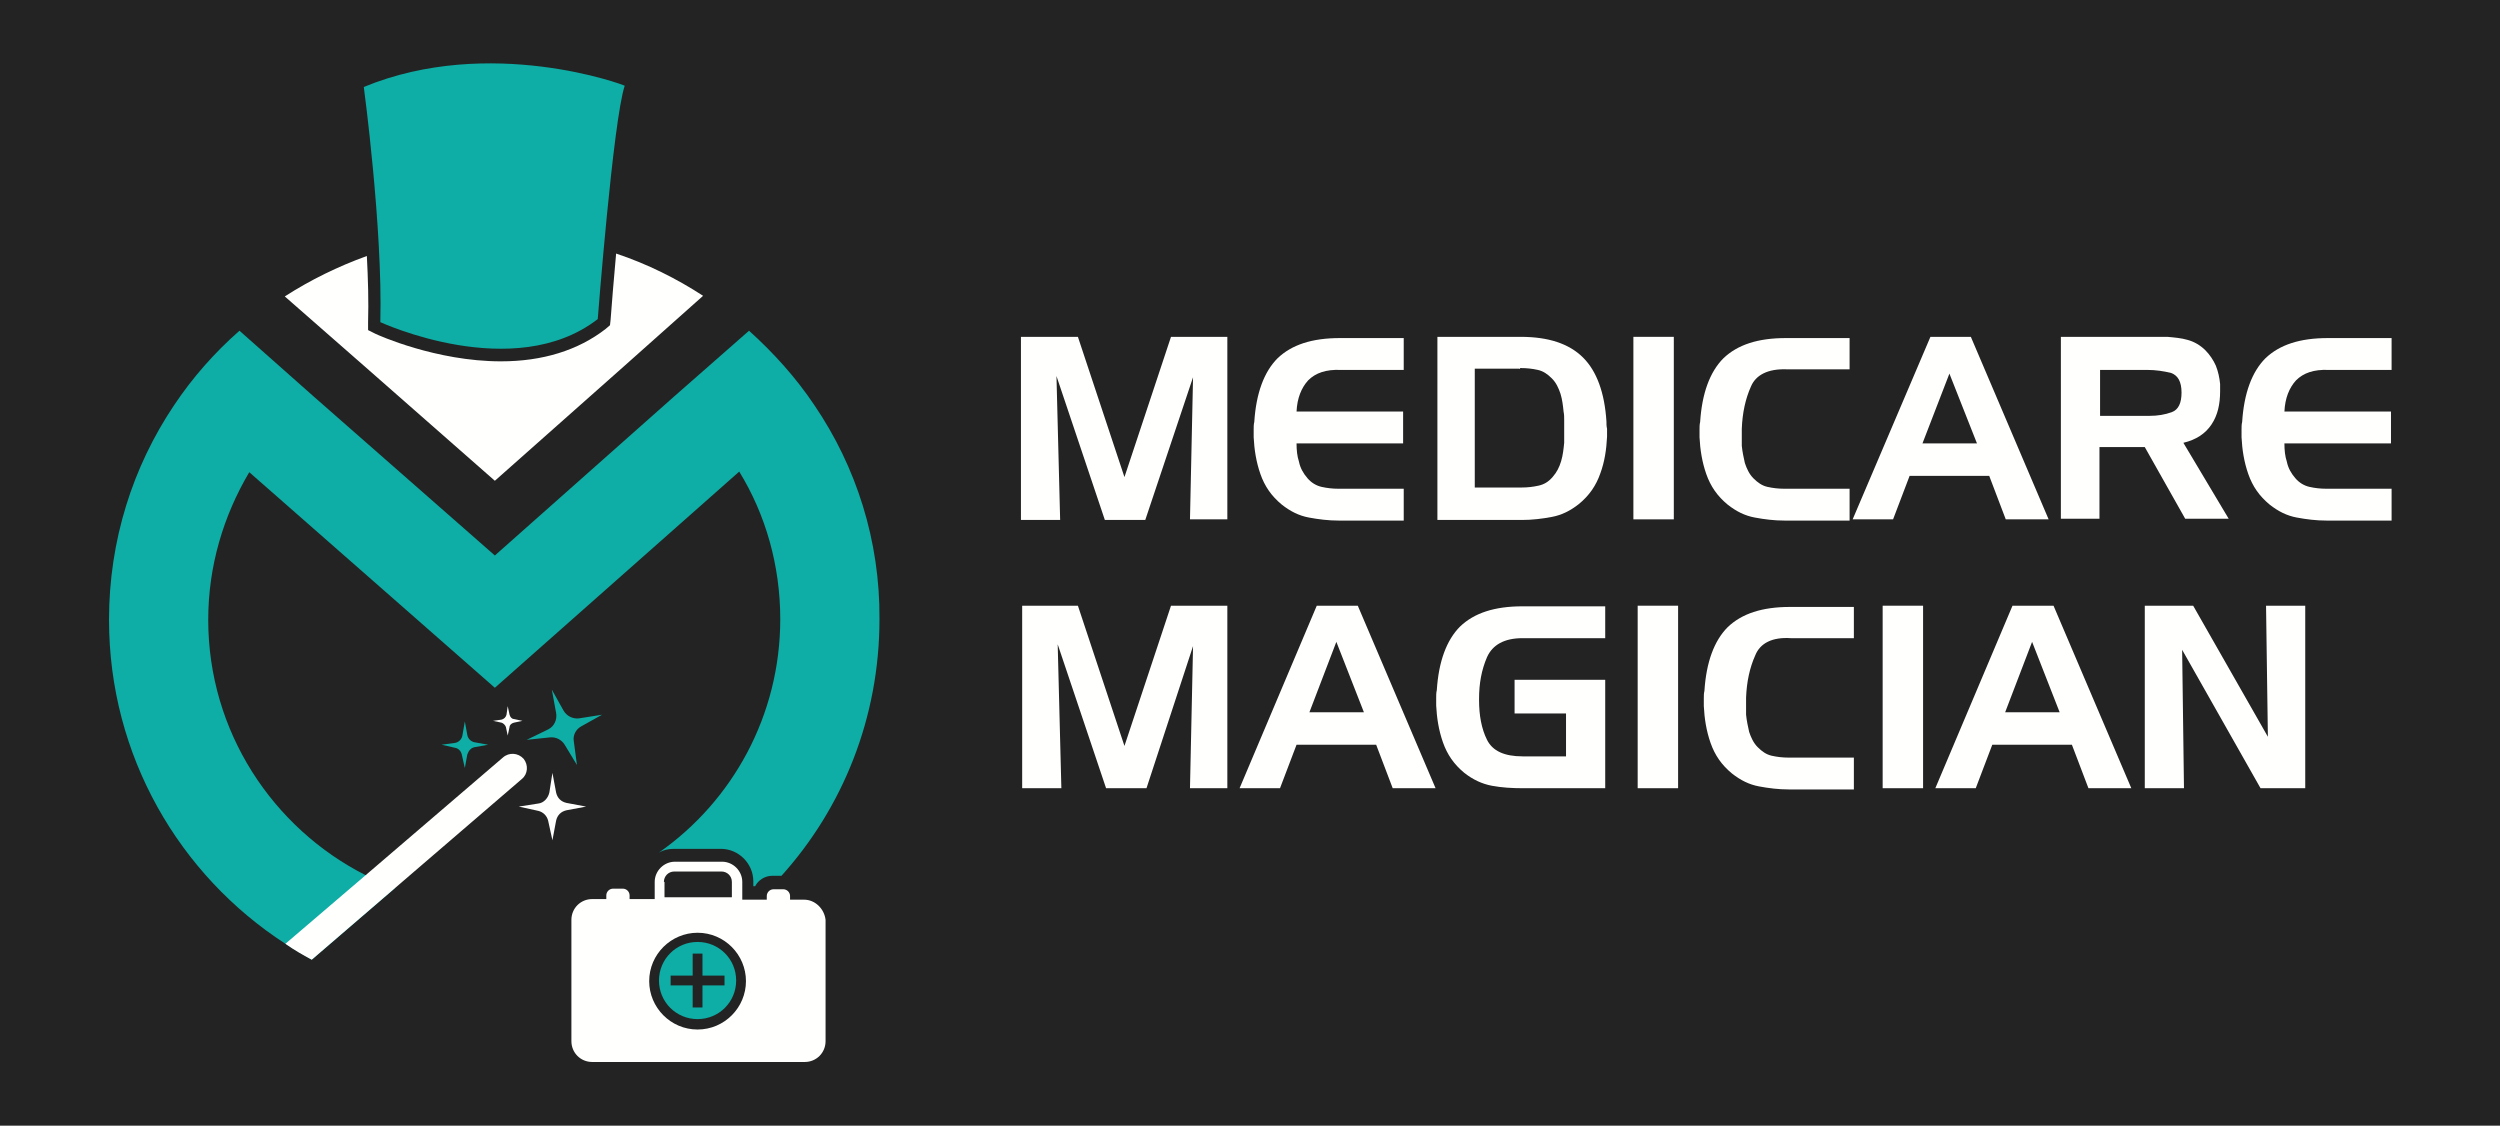 <?xml version="1.0" encoding="utf-8"?>
<!-- Generator: Adobe Illustrator 17.1.0, SVG Export Plug-In . SVG Version: 6.00 Build 0)  -->
<!DOCTYPE svg PUBLIC "-//W3C//DTD SVG 1.1//EN" "http://www.w3.org/Graphics/SVG/1.1/DTD/svg11.dtd">
<svg version="1.1" id="Layer_1" xmlns="http://www.w3.org/2000/svg" xmlns:xlink="http://www.w3.org/1999/xlink" x="0px" y="0px"
	 viewBox="0 0 408.2 183.8" enable-background="new 0 0 408.2 183.8" xml:space="preserve">
<rect x="0" y="0" fill="#232323" width="408.2" height="183.8"/>
<g>
	<g>
		<path fill="#0EADA5" d="M133,66.2c-3-4.5-6.7-8.6-10.7-12.2L110,64.8c0,0,0,0,0,0v0L80.8,90.7L51.4,64.9l0,0c0,0,0,0,0,0L39.1,54
			c-4.1,3.6-7.7,7.7-10.7,12.2c-6.7,10-10.6,22-10.6,35c0,22.2,11.5,41.7,28.8,52.9c1.4,0.9,2.8,1.7,4.3,2.6L64.5,145
			c-1.7-0.6-3.3-1.3-4.8-2.1C44.5,135.2,34,119.4,34,101.2c0-8.8,2.5-17,6.7-24.1l0,0l40.1,35.2l39.9-35.3l0,0
			c4.3,7,6.7,15.3,6.7,24.1c0,15.7-7.8,29.7-19.8,38.1c0.7-0.4,1.5-0.6,2.4-0.6h7.7c2.9,0,5.3,2.4,5.3,5.3v0.8h0.3
			c0.5-1,1.6-1.7,2.8-1.7h1.5c10-11.1,16-25.8,16-41.9C143.7,88.3,139.8,76.2,133,66.2z"/>
		<path fill="#FFFFFE" d="M100.6,41.4c-0.4,4.3-0.7,8.2-0.9,10.8l-0.1,0.9l-0.7,0.6c-4.5,3.5-10.3,5.3-17.1,5.3c0,0,0,0,0,0
			c-10.6,0-20.1-4.3-20.5-4.5l-1.2-0.6l0-1.3c0.1-3.3,0-7-0.2-10.8c-4.7,1.7-9.2,3.9-13.4,6.6l12.9,11.3l21.4,18.8l21.2-18.8
			l12.8-11.4C110.5,45.5,105.7,43.1,100.6,41.4z"/>
		<path fill="#0EADA5" d="M59.4,14.2c0,0,3.1,23,2.7,38.4c0,0,21.8,10.1,35.5-0.5c0,0,2.5-32.3,4.4-38.1C102,13.9,80,5.7,59.4,14.2z
			"/>
		<g>
			<path fill="#0EADA5" d="M113.9,153.8c-3.5,0-6.3,2.8-6.3,6.3c0,3.5,2.8,6.3,6.3,6.3c3.5,0,6.3-2.8,6.3-6.3
				C120.2,156.6,117.4,153.8,113.9,153.8z M118.3,160.9h-3.6v3.6h-1.6v-3.6h-3.6v-1.6h3.6v-3.6h1.6v3.6h3.6V160.9z"/>
			<path fill="#FFFFFE" d="M131.3,146.9h-2.3v-0.6c0-0.6-0.5-1.1-1.1-1.1h-1.6c-0.6,0-1.1,0.5-1.1,1.1v0.6h-4V144
				c0-1.8-1.5-3.3-3.3-3.3h-7.7c-1.8,0-3.3,1.5-3.3,3.3v2.8h-4.1v-0.6c0-0.6-0.5-1.1-1.1-1.1h-1.6c-0.6,0-1.1,0.5-1.1,1.1v0.6h-2.3
				c-1.9,0-3.4,1.5-3.4,3.4v19.8c0,1.9,1.5,3.4,3.4,3.4h34.7c1.9,0,3.4-1.5,3.4-3.4v-19.8C134.6,148.4,133.1,146.9,131.3,146.9z
				 M108.4,144c0-0.9,0.7-1.7,1.7-1.7h7.7c0.9,0,1.7,0.7,1.7,1.7v2.5h-11V144z M113.9,168.1c-4.4,0-7.9-3.6-7.9-7.9
				c0-4.4,3.6-7.9,7.9-7.9c4.4,0,7.9,3.6,7.9,7.9C121.8,164.5,118.3,168.1,113.9,168.1z"/>
		</g>
		<g>
			<path fill="#FFFFFE" d="M85.5,123.9c0.8,1,0.7,2.5-0.3,3.3L64.5,145l-13.6,11.7c-1.5-0.8-2.9-1.6-4.3-2.6l13.1-11.2l22.4-19.2
				C83.1,122.8,84.6,122.9,85.5,123.9L85.5,123.9z"/>
		</g>
		<path fill="#0EADA5" d="M90.1,112.6l1.9,3.4c0.5,0.9,1.5,1.4,2.5,1.3l3.8-0.6l-3.4,1.9c-0.9,0.5-1.4,1.5-1.2,2.5l0.5,3.8l-2-3.3
			c-0.5-0.8-1.4-1.3-2.4-1.2l-3.8,0.4l3.5-1.7c1-0.5,1.5-1.6,1.3-2.7L90.1,112.6z"/>
		<path fill="#FFFFFE" d="M90.2,126.2l0.6,3.2c0.2,0.9,0.8,1.5,1.7,1.7l3.2,0.6l-3.2,0.6c-0.9,0.2-1.5,0.8-1.7,1.7l-0.6,3.2
			l-0.7-3.2c-0.2-0.8-0.8-1.4-1.6-1.6l-3.2-0.7l3.2-0.5c0.9-0.1,1.6-0.9,1.8-1.8L90.2,126.2z"/>
		<path fill="#0EADA5" d="M75.9,117.8l0.4,2.2c0.1,0.6,0.6,1.1,1.2,1.2l2.2,0.4l-2.2,0.4c-0.6,0.1-1,0.6-1.2,1.2l-0.4,2.2l-0.5-2.2
			c-0.1-0.5-0.5-1-1.1-1.1l-2.2-0.5l2.2-0.3c0.6-0.1,1.1-0.6,1.2-1.2L75.9,117.8z"/>
		<path fill="#FFFFFE" d="M82.9,115.3l0.3,1.4c0.1,0.4,0.4,0.7,0.7,0.7l1.4,0.3l-1.4,0.3c-0.4,0.1-0.7,0.4-0.7,0.7l-0.3,1.4
			l-0.3-1.4c-0.1-0.3-0.4-0.6-0.7-0.7l-1.4-0.3l1.4-0.2c0.4-0.1,0.7-0.4,0.8-0.8L82.9,115.3z"/>
	</g>
	<g>
		<g>
			<path fill="#FFFFFE" d="M176,55l7.6,22.9l7.6-22.9h9.2v29.8h-6.1l0.5-23.2L187,84.9h-6.6l-7.9-23.5l0.6,23.5h-6.4V55H176z"/>
			<path fill="#FFFFFE" d="M213.6,62.1c-1.1,1.2-1.8,2.9-1.9,5.1l17.4,0v5.2h-17.4c0,1.1,0.1,2.1,0.4,3c0.2,1,0.7,1.9,1.4,2.7
				c0.6,0.7,1.4,1.2,2.3,1.4c0.9,0.2,1.8,0.3,2.7,0.3c0.1,0,0.1,0,0.2,0s0.1,0,0.2,0l10.3,0v5.2h-10.6c-1.7,0-3.3-0.2-4.9-0.5
				c-1.6-0.3-3-1-4.4-2.1c-1.7-1.4-2.8-3-3.5-5c-0.7-2-1-4-1.1-6c0-0.4,0-0.9,0-1.3c0-0.4,0-0.8,0.1-1.2c0.3-4.7,1.6-8.2,3.8-10.4
				c2.3-2.2,5.6-3.3,10.2-3.3l10.4,0v5.2h-10.3C216.5,60.3,214.8,60.9,213.6,62.1z"/>
			<path fill="#FFFFFE" d="M248.3,55c4.5,0,7.9,1.1,10.2,3.4c2.2,2.2,3.5,5.7,3.8,10.4c0,0.4,0,0.8,0.1,1.2c0,0.4,0,0.8,0,1.3
				c-0.1,2.1-0.4,4.1-1.1,6c-0.7,2-1.8,3.6-3.5,5c-1.4,1.1-2.8,1.8-4.4,2.1c-1.6,0.3-3.2,0.5-4.9,0.5h-13.8V55H248.3z M248.1,60.2
				h-7.3v19.4h7.3c0.1,0,0.1,0,0.2,0c0.1,0,0.1,0,0.2,0c0.9,0,1.8-0.1,2.7-0.3c0.9-0.2,1.6-0.6,2.3-1.4c0.7-0.8,1.1-1.6,1.4-2.6
				c0.3-1,0.4-2,0.5-3c0-0.4,0-0.8,0-1.2s0-0.8,0-1.2c0-0.4,0-0.9,0-1.3c0-0.5,0-0.9-0.1-1.4c-0.1-1-0.2-1.9-0.5-2.9
				c-0.3-0.9-0.7-1.8-1.4-2.5c-0.7-0.7-1.4-1.2-2.3-1.4c-0.9-0.2-1.8-0.3-2.7-0.3c-0.1,0-0.1,0-0.2,0
				C248.2,60.3,248.2,60.3,248.1,60.2L248.1,60.2z"/>
			<path fill="#FFFFFE" d="M266.7,84.9V55h6.6v29.8H266.7z"/>
			<path fill="#FFFFFE" d="M285.9,63.1c-0.9,2-1.4,4.3-1.5,6.9c0,0.4,0,0.9,0,1.4c0,0.5,0,0.9,0,1.4c0.1,1,0.3,1.9,0.5,2.8
				c0.3,0.9,0.7,1.8,1.4,2.5c0.7,0.7,1.4,1.2,2.3,1.4c0.9,0.2,1.8,0.3,2.7,0.3c0.1,0,0.1,0,0.2,0c0.1,0,0.1,0,0.2,0l10.3,0v5.2
				h-10.6c-1.7,0-3.3-0.2-4.9-0.5c-1.6-0.3-3-1-4.4-2.1c-1.7-1.4-2.8-3-3.5-5c-0.7-2-1-4-1.1-6c0-0.4,0-0.9,0-1.3
				c0-0.4,0-0.8,0.1-1.2c0.3-4.7,1.6-8.2,3.8-10.4c2.3-2.2,5.6-3.3,10.2-3.3l10.4,0v5.1h-10.3C288.7,60.2,286.7,61.2,285.9,63.1z"/>
			<path fill="#FFFFFE" d="M321.8,55l12.7,29.8h-7l-2.7-7.1h-13l-2.7,7.1h-6.6L315.2,55H321.8z M313.9,72.4h8.9L318.3,61L313.9,72.4
				z"/>
			<path fill="#FFFFFE" d="M352.1,55c0.3,0,0.6,0,0.9,0s0.6,0,0.9,0c1.1,0.1,2.3,0.2,3.3,0.5c1.1,0.3,2.1,0.9,2.9,1.7
				c0.7,0.7,1.3,1.6,1.7,2.5c0.4,1,0.6,2,0.7,3c0,0.2,0,0.4,0,0.6c0,0.2,0,0.4,0,0.6c0,2.1-0.4,3.9-1.4,5.4c-1,1.5-2.5,2.5-4.6,3
				l7.4,12.4h-7.1l-6.6-11.7h-7.4v11.7h-6.3V55H352.1z M350.6,60.4h-7.7v7.5h7.7c0.1,0,0.1,0,0.2,0c0.1,0,0.1,0,0.2,0
				c1.3,0,2.5-0.2,3.6-0.6c1.1-0.4,1.6-1.5,1.6-3.2c0-1.8-0.6-2.8-1.7-3.2C353.3,60.6,352,60.4,350.6,60.4L350.6,60.4z"/>
			<path fill="#FFFFFE" d="M374.9,62.1c-1.1,1.2-1.8,2.9-1.9,5.1l17.4,0v5.2H373c0,1.1,0.1,2.1,0.4,3c0.2,1,0.7,1.9,1.4,2.7
				c0.6,0.7,1.4,1.2,2.3,1.4c0.9,0.2,1.8,0.3,2.7,0.3c0.1,0,0.1,0,0.2,0c0.1,0,0.1,0,0.2,0l10.3,0v5.2h-10.6c-1.7,0-3.3-0.2-4.9-0.5
				c-1.6-0.3-3-1-4.4-2.1c-1.7-1.4-2.8-3-3.5-5c-0.7-2-1-4-1.1-6c0-0.4,0-0.9,0-1.3c0-0.4,0-0.8,0.1-1.2c0.3-4.7,1.6-8.2,3.8-10.4
				c2.3-2.2,5.6-3.3,10.2-3.3l10.4,0v5.2h-10.3C377.8,60.3,376.1,60.9,374.9,62.1z"/>
		</g>
		<g>
			<path fill="#FFFFFE" d="M176,98.9l7.6,22.9l7.6-22.9h9.2v29.8h-6.1l0.5-23.2l-7.6,23.2h-6.6l-7.9-23.5l0.6,23.5h-6.4V98.9H176z"
				/>
			<path fill="#FFFFFE" d="M221.7,98.9l12.7,29.8h-7l-2.7-7.1h-13l-2.7,7.1h-6.6l12.6-29.8H221.7z M213.8,116.3h8.9l-4.5-11.5
				L213.8,116.3z"/>
			<path fill="#FFFFFE" d="M247.3,111h14.8v17.7h-13.5c-1.7,0-3.4-0.1-5-0.4c-1.6-0.3-3.1-1-4.5-2.1c-1.7-1.4-2.8-3-3.5-5
				c-0.7-2-1-4-1.1-6c0-0.4,0-0.9,0-1.3c0-0.4,0-0.8,0.1-1.2c0.3-4.7,1.6-8.2,3.8-10.4c2.3-2.2,5.6-3.3,10.2-3.3l13.5,0v5.2h-13.5
				c-3,0-4.9,1.1-5.8,3.1c-0.9,2.1-1.3,4.3-1.3,6.8c0,0,0,0,0,0.1s0,0,0,0.1c0,2.5,0.4,4.7,1.3,6.5c0.9,1.8,2.8,2.7,5.8,2.7l7.1,0
				v-7h-8.4V111z"/>
			<path fill="#FFFFFE" d="M267.4,128.7V98.9h6.6v29.8H267.4z"/>
			<path fill="#FFFFFE" d="M286.6,107c-0.9,2-1.4,4.3-1.5,6.9c0,0.4,0,0.9,0,1.4c0,0.5,0,0.9,0,1.4c0.1,1,0.3,1.9,0.5,2.8
				c0.3,0.9,0.7,1.8,1.4,2.5c0.7,0.7,1.4,1.2,2.3,1.4c0.9,0.2,1.8,0.3,2.7,0.3c0.1,0,0.1,0,0.2,0c0.1,0,0.1,0,0.2,0l10.3,0v5.2
				h-10.6c-1.7,0-3.3-0.2-4.9-0.5c-1.6-0.3-3-1-4.4-2.1c-1.7-1.4-2.8-3-3.5-5c-0.7-2-1-4-1.1-6c0-0.4,0-0.9,0-1.3
				c0-0.4,0-0.8,0.1-1.2c0.3-4.7,1.6-8.2,3.8-10.4c2.3-2.2,5.6-3.3,10.2-3.3l10.4,0v5.1h-10.3C289.4,104,287.4,105,286.6,107z"/>
			<path fill="#FFFFFE" d="M307.4,128.7V98.9h6.6v29.8H307.4z"/>
			<path fill="#FFFFFE" d="M335.3,98.9l12.7,29.8h-7l-2.7-7.1h-13l-2.7,7.1h-6.6l12.6-29.8H335.3z M327.4,116.3h8.9l-4.5-11.5
				L327.4,116.3z"/>
			<path fill="#FFFFFE" d="M358.1,98.9l12.2,21.4L370,98.9h6.4v29.8h-7.3l-12.8-22.6l0.3,22.6h-6.4V98.9H358.1z"/>
		</g>
	</g>
</g>
</svg>
